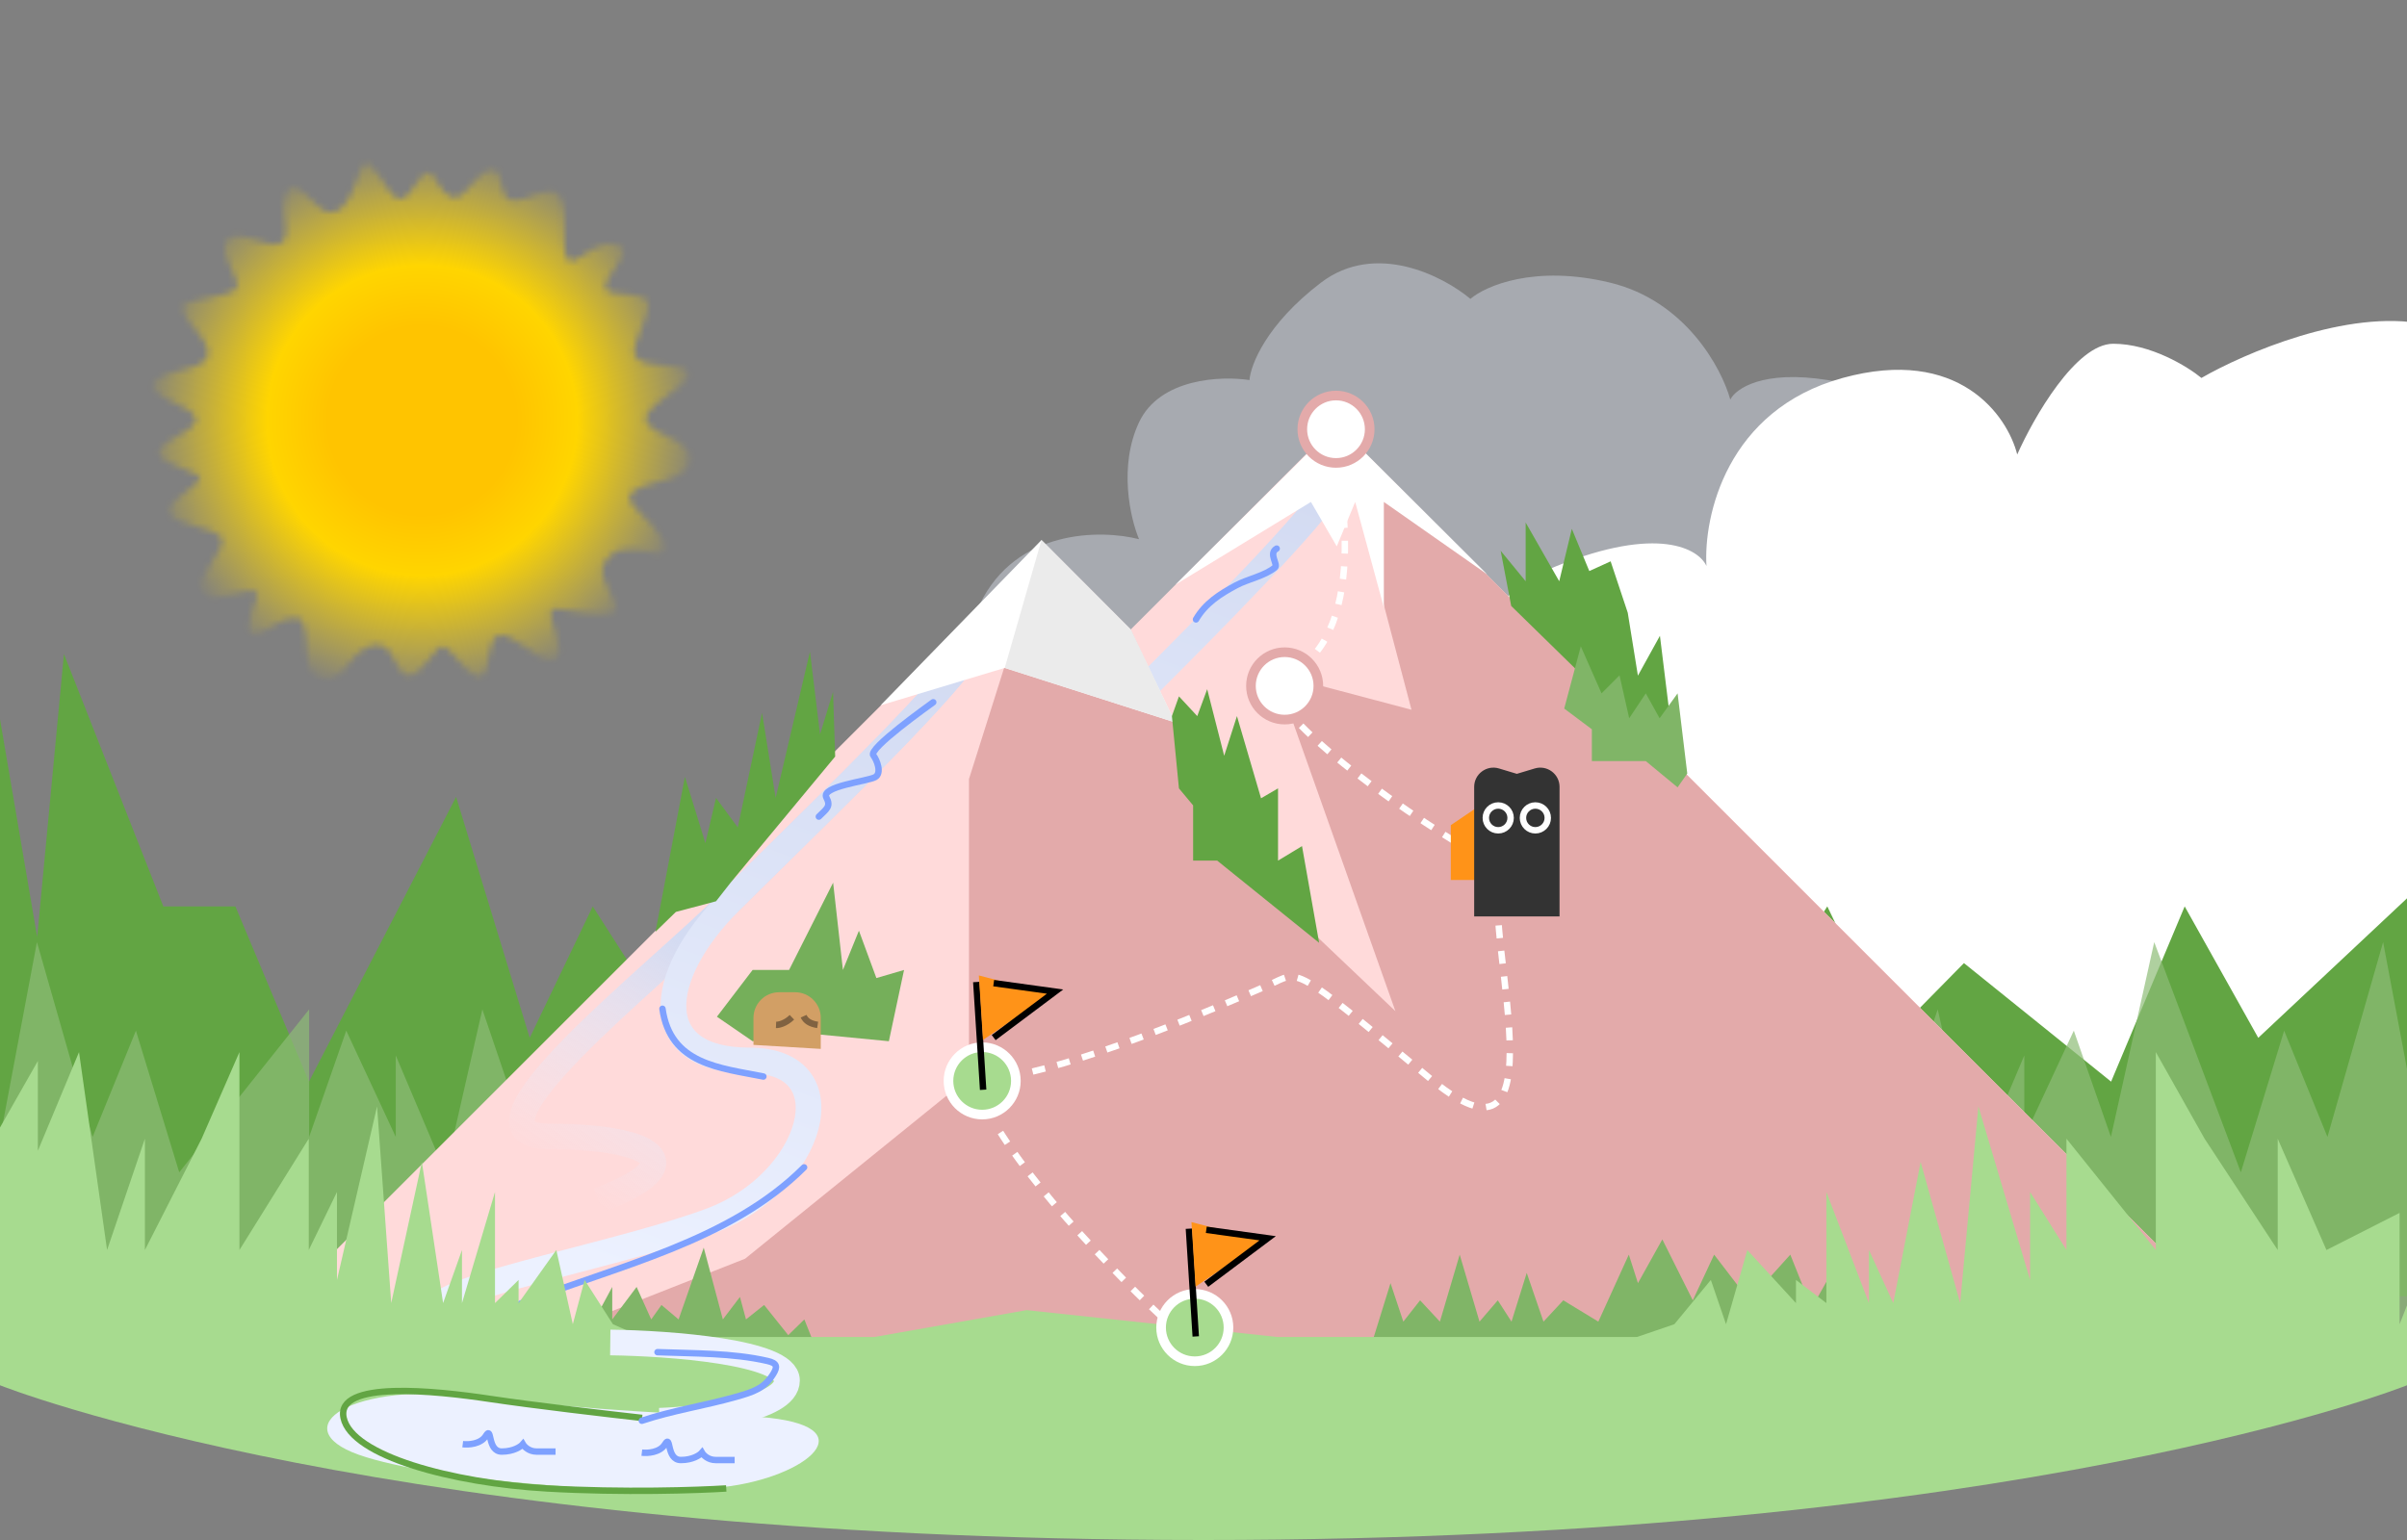 <svg width="375" height="240" viewBox="0 0 375 240" fill="none" xmlns="http://www.w3.org/2000/svg">
<rect x="0" y="0" width="375" height="240" fill="#808080" stroke="none"/>
<g clip-path="url(#clip0_57471_7386)">
<mask id="mask0_57471_7386" style="mask-type:alpha" maskUnits="userSpaceOnUse" x="23" y="25" width="85" height="82">
<path d="M78.219 28.934C77.403 23.22 73.751 28.648 72.204 30.125C70.657 31.603 69.319 30.252 68.486 28.934C67.444 27.285 66.875 25.277 64.602 28.934C62.329 32.59 61.381 30.961 59.108 27.456C56.835 23.951 56.55 25.277 55.603 27.93C54.656 30.582 52.667 35.602 48.972 31.624C45.278 27.645 44.52 28.934 44.236 31.624C43.952 34.314 46.699 39.96 40.068 37.497C33.438 35.034 34.574 39.202 36.185 42.233C37.795 45.264 37.037 45.454 32.301 46.401C27.565 47.348 27.944 47.348 28.985 49.432C30.027 51.516 36.09 55.873 28.985 57.484C21.881 59.094 23.207 60.61 25.86 62.125C28.512 63.641 33.532 64.872 27.944 67.809C22.355 70.745 25.007 71.598 28.417 73.019C31.827 74.439 32.301 74.155 27.944 77.471C23.586 80.786 28.701 81.354 32.301 82.586C35.9 83.817 34.764 84.67 32.301 88.743C29.838 92.816 29.838 94.237 36.09 92.627C42.342 91.016 39.5 93.1 38.742 97.268C37.984 101.436 42.91 96.7 45.089 96.416C47.267 96.131 47.551 96.416 47.836 102.223C48.12 108.031 52.098 106.551 54.372 103.435C56.645 100.319 59.676 99.352 61.097 102.223C62.518 105.095 63.465 106.93 66.307 103.435C69.149 99.94 68.576 99.8 71.88 103.435C75.185 107.07 75.625 105.858 76.396 101.232C77.167 96.606 80.362 100.131 83.886 102.223C87.411 104.316 87.912 102.334 86.309 97.818C84.707 93.302 87.08 95.174 91.046 95.504C95.011 95.835 97.324 96.716 95.341 92.971C93.359 89.226 93.359 88.125 95.341 86.371C96.927 84.968 100.784 85.786 102.514 86.371C105.777 86.563 102.514 82.531 99.25 79.459C95.986 76.387 100.21 75.811 104.241 74.659C108.273 73.507 109.233 70.243 104.241 68.131C99.25 66.019 100.21 64.675 102.514 62.755C104.817 60.835 111.153 57.379 104.241 56.995C97.33 56.611 98.29 55.267 100.21 50.468C102.13 45.668 100.786 46.244 95.794 45.668C90.802 45.092 100.594 38.756 95.794 37.988C90.994 37.22 87.402 46.279 87.912 34.8C88.422 23.322 79.24 36.076 78.219 28.934Z" fill="#ECF1FF"/>
</mask>
<g mask="url(#mask0_57471_7386)">
<circle cx="65.758" cy="65.521" r="43.921" fill="url(#paint0_radial_57471_7386)"/>
</g>
<path opacity="0.4" d="M373.832 133.63C388.004 138.084 388.51 154.381 386.992 161.973V192.846H96.985C96.142 188.291 94.961 176.751 96.985 167.034C99.01 157.316 107.276 155.899 111.157 156.405C110.651 154.718 109.942 149.725 111.157 143.246C112.371 136.768 122.123 136.498 126.846 137.173C125.159 133.293 122.797 124.419 126.846 119.965C130.895 115.511 145.742 115.747 152.658 116.422C150.297 113.891 146.99 105.895 152.658 94.153C158.327 82.411 171.554 82.512 177.458 84.03C176.109 80.825 174.219 72.693 177.458 65.81C180.697 58.927 190.28 58.556 194.666 59.23C194.835 56.869 197.298 50.525 205.801 44.047C214.304 37.569 224.865 43.035 229.082 46.578C231.444 44.553 239.104 41.213 250.846 44.047C262.588 46.881 268.222 57.375 269.572 62.267C270.416 60.58 274.633 57.611 284.756 59.23C294.878 60.85 298.421 70.028 298.927 74.414C301.795 73.064 309.758 72.288 318.666 79.981C327.573 87.674 328.45 98.37 327.776 102.757C329.294 101.238 335.165 100.327 346.502 108.83C357.839 117.333 354.263 128.906 351.057 133.63C352.744 131.774 359.661 129.176 373.832 133.63Z" fill="#E2E8F9"/>
<path d="M242.516 88.215C226.671 94.611 224.595 112.199 225.539 120.194C222.736 118.122 214.289 118.099 202.924 134.585C191.56 151.072 207.659 179.052 217.13 190.981H470.997C472.112 182.064 473.211 159.663 468.683 141.388C464.156 123.114 449.281 122.607 442.41 124.637C442.949 123.156 444.592 118.951 446.856 113.977C449.685 107.761 441.197 85.551 423.007 92.658C422.361 79.257 409.534 74.553 403.201 73.876C399.698 67.108 389.7 52.963 377.735 50.526C365.771 48.09 349.575 55.093 342.973 58.9C340.817 57.124 335.051 53.572 329.23 53.572C323.409 53.572 316.834 65.078 314.274 70.831C312.755 64.781 305.19 53.925 287.081 58.9C268.972 63.874 265.388 80.516 265.859 88.215C264.68 85.55 258.361 81.819 242.516 88.215Z" fill="white"/>
<path d="M25.446 141.258L9.962 101.921L5.793 146.037L-3.882 89.319L-0.991 168.567V202.02H71.061L182.416 189.731V161.74V146.037L162.766 161.74L154.578 146.037L139.84 161.74L128.377 137.162L118.551 168.567L105.451 146.037V161.74L92.35 141.258L82.525 161.74L71.061 124.19L48.136 168.567L36.672 141.258H25.446Z" fill="#62A543"/>
<path d="M378.027 137.161V168.566V202.02H305.975L194.62 189.731V161.739V146.037L214.271 161.739L222.458 146.037L237.197 161.739L248.66 137.161L258.485 168.566L271.586 146.037V161.739L284.686 141.257L294.512 161.739L305.975 150.094L328.901 168.566L340.364 141.257L351.827 161.739L378.027 137.161Z" fill="#62A543"/>
<path opacity="0.7" d="M5.755 146.821L-0.991 182.7V209.748H41.416L106.956 199.812V177.18V164.485L95.39 177.18L90.571 164.485L81.897 177.18L75.15 157.309L69.367 182.7L61.657 164.485V177.18L53.946 160.621L48.163 177.18V157.309L27.923 182.7L21.176 160.621L14.43 177.18L5.755 146.821Z" fill="#8DBC77"/>
<path opacity="0.7" d="M371.281 146.821L378.027 182.7V209.748H335.62L270.08 199.812V177.18V164.485L281.646 177.18L286.465 164.485L295.139 177.18L301.886 157.309L307.669 182.7L315.379 164.485V177.18L323.09 160.621L328.873 177.18L335.62 146.821L349.113 182.7L355.86 160.621L362.606 177.18L371.281 146.821Z" fill="#8DBC77"/>
<path d="M162.605 84.566L38.24 208.931H351L208.165 66.096L176.15 98.111L162.605 84.566Z" fill="#FFDADA"/>
<path d="M206.417 77.41C199.944 85.861 182.923 102.676 173.43 112.17" stroke="url(#paint1_linear_57471_7386)" stroke-width="4"/>
<path d="M149.706 103.434C143.233 111.884 123.273 130.95 113.78 140.443C101.914 152.31 69.896 177.114 85.539 177.114C101.181 177.114 108.871 181.158 93.229 187.091" stroke="url(#paint2_linear_57471_7386)" stroke-width="4"/>
<path d="M149.706 103.434C143.233 111.884 123.273 130.95 113.78 140.443C101.914 152.31 101.077 165.262 116.719 165.262C132.361 165.262 126.623 184.217 110.981 190.15C98.467 194.897 73.03 199.727 68.715 203.143" stroke="url(#paint3_linear_57471_7386)" stroke-width="4"/>
<path d="M125.275 181.925C113.671 193.528 96.021 197.32 81.141 203.143" stroke="#7EA1FF" stroke-linecap="round"/>
<path d="M176.15 98.111L162.605 84.566L150.962 121.41L150.962 167.925L116.075 196.167L83.681 208.931H351L208.165 66.096L219.904 110.611L198.766 105.013L217.396 157.579L193.324 134.7L176.15 98.111Z" fill="#E3AAAA"/>
<path d="M180.801 205.053C172.112 196.921 154.2 178.185 152.062 168.293C161.076 168.293 179.448 161.469 197.51 153.572C202.723 151.293 200.596 149.719 223.057 168.293C245.519 186.867 228.858 138.859 234.604 135.878C223.91 129.863 201.52 115.493 197.51 106.136C212.749 103.196 210.32 79.291 207.201 67.706" stroke="white" stroke-dasharray="2 2"/>
<circle cx="153.61" cy="169.37" r="5.25" fill="white" stroke="#E3AAAA" stroke-width="1.5"/>
<circle cx="237.322" cy="137.293" r="5.25" fill="white" stroke="#E3AAAA" stroke-width="1.5"/>
<circle cx="200.143" cy="106.893" r="5.25" fill="white" stroke="#E3AAAA" stroke-width="1.5"/>
<path d="M95.385 200.561L91.842 207.14L92.553 209.955H127.038L125.314 205.622L122.806 208.074L119.044 203.372L116.222 205.622L115.282 202.118L112.617 205.622L109.639 194.437L105.72 205.622L103.055 203.372L101.458 205.622L99.181 200.561L95.385 205.622V200.561Z" fill="#80B567"/>
<path d="M-0.991 177.458V206.373V209.93H103.574L95.49 206.373L91.081 199.471L89.243 206.373L86.671 194.807L80.792 203.078V199.471L77.118 203.078V185.766L71.974 203.078V194.807L69.034 203.078L65.727 181.077L60.95 203.078L58.746 172.421L52.499 199.471V185.766L48.105 194.807V177.458L37.304 194.807V163.965L31.412 177.458L22.575 194.807V177.458L16.683 194.807L12.311 163.965L5.899 179.339V165.349L-0.991 177.458Z" fill="#A7DB8F"/>
<path d="M216.635 199.97L213.551 209.909H257.322L288.653 203.833L285.33 198.374L282.245 203.833L278.921 195.526L272.513 202.647L267.054 195.526L263.731 202.647L258.983 193.152L255.186 199.97L253.762 195.526L249.014 205.97L243.555 202.647L240.469 205.97L237.859 198.374L235.485 205.97L233.349 202.647L230.5 205.97L227.415 195.526L224.329 205.97L221.243 202.647L218.632 205.97L216.635 199.97Z" fill="#80B567"/>
<path d="M385.237 177.458V206.373V209.93H250.435L260.856 206.373L266.541 199.471L268.909 206.373L272.225 194.807L279.804 203.078V199.471L284.541 203.078V185.766L291.173 203.078V194.807L294.962 203.078L299.226 181.077L305.384 203.078L308.226 172.421L316.279 199.471V185.766L321.944 194.807V177.458L335.869 194.807V163.965L343.464 177.458L354.856 194.807V177.458L362.452 194.807L373.844 189.024V206.373L385.237 177.458Z" fill="#A7DB8F"/>
<path d="M136.219 208.361H97.856L99.307 209.93H258.666L257.75 208.361H212.261H198.997L159.935 204.176L136.219 208.361Z" fill="#A7DB8F"/>
<path d="M183.146 91.103L208.261 66.153L231.678 89.492L215.6 78.225V94.675L211.134 78.225L208.261 85.148L204.237 78.225L183.146 91.103Z" fill="white"/>
<path d="M226.03 128.597L230.024 125.891V137.139H226.03V128.597Z" fill="#FF9318"/>
<path d="M229.67 122.633C229.67 120.622 231.609 119.181 233.534 119.76L236.32 120.598L239.106 119.76C241.031 119.181 242.97 120.622 242.97 122.633V142.817H229.67V122.633Z" fill="#333333"/>
<circle cx="233.415" cy="127.463" r="0.619" stroke="#333333"/>
<circle cx="233.415" cy="127.463" r="1.933" stroke="white"/>
<circle cx="239.203" cy="127.463" r="1.933" stroke="white"/>
<circle cx="239.203" cy="127.463" r="0.619" stroke="#333333"/>
<path d="M375 209.114L375 215.886C375 215.886 314.846 240 187.5 240C60.155 240 0 215.886 0 215.886V209.114H375Z" fill="#A7DB8F"/>
<path d="M95.078 209.218C104.255 209.334 122.608 210.682 122.608 215.142C122.608 219.603 109.366 221.182 102.745 221.415" stroke="#ECF1FF" stroke-width="4"/>
<circle cx="208.143" cy="66.893" r="5.25" fill="white" stroke="#E3AAAA" stroke-width="1.5"/>
<circle cx="153.019" cy="168.45" r="5.25" fill="#A7DB8F" stroke="white" stroke-width="1.5"/>
<path d="M153.168 169.834L152.103 153.042" stroke="black"/>
<path d="M163.697 154.94L152.5 152.016L153.138 162.071L163.697 154.94Z" fill="#FF9318"/>
<path d="M154.812 153.214L164.373 154.534L154.812 161.702" stroke="black"/>
<circle cx="186.143" cy="206.892" r="5.25" fill="#A7DB8F" stroke="white" stroke-width="1.5"/>
<path d="M186.292 208.276L185.227 191.484" stroke="black"/>
<path d="M196.821 193.382L185.624 190.457L186.261 200.513L196.821 193.382Z" fill="#FF9318"/>
<path d="M187.935 191.656L197.496 192.976L187.935 200.143" stroke="black"/>
<path d="M74.986 217.715C91.473 219.813 109.583 220.588 116.578 220.712C135.605 221.588 126.694 229.705 113.954 231.579C101.214 233.452 67.492 230.829 55.877 226.708C44.261 222.586 54.378 215.092 74.986 217.715Z" fill="#ECF1FF"/>
<path d="M100.039 220.973C94.965 220.409 83.127 219.028 76.363 218.014C67.907 216.745 52.265 215.054 53.533 220.973C54.801 226.892 70.444 231.12 85.241 231.965C97.079 232.642 108.776 232.247 113.144 231.965" stroke="#62A543"/>
<path d="M72.091 225.067C72.967 225.177 74.918 225.067 75.707 223.752C76.693 222.109 75.871 226.218 78.172 226.218C80.013 226.218 81.131 225.451 81.459 225.067C81.678 225.451 82.413 226.218 83.596 226.218C84.779 226.218 86.062 226.218 86.555 226.218" stroke="#7EA1FF"/>
<path d="M99.993 226.386C100.87 226.495 102.821 226.386 103.609 225.071C104.595 223.427 103.773 227.536 106.075 227.536C107.915 227.536 109.033 226.769 109.362 226.386C109.581 226.769 110.315 227.536 111.499 227.536C112.682 227.536 113.964 227.536 114.457 227.536" stroke="#7EA1FF"/>
<path d="M137.195 109.918L162.257 84.166L176.096 98.1L183.084 112.59L156.532 104.09L137.195 109.918Z" fill="white"/>
<path d="M183.084 112.59L156.532 104.09L162.257 84.166L176.199 98.11L183.084 112.59Z" fill="#EBEBEB"/>
<path d="M103.208 157.21C104.425 165.884 112.157 166.415 118.933 167.77" stroke="#7EA1FF" stroke-linecap="round"/>
<path d="M145.393 109.442C144.686 109.98 135.215 116.665 136.057 117.718C136.619 118.42 137.434 120.497 136.34 121.112C135.185 121.763 127.817 122.536 128.749 124.295C129.492 125.699 128.773 126.063 127.57 127.266" stroke="#7EA1FF" stroke-linecap="round"/>
<path d="M102.436 210.727C108.03 210.942 114.12 210.839 119.587 212.101C121.076 212.445 121.177 212.986 120.452 214.154C119.06 216.398 117.351 216.93 114.634 217.7C109.791 219.072 104.769 219.823 99.993 221.415" stroke="#7EA1FF" stroke-linecap="round"/>
<path d="M198.902 85.493C197.558 86.24 199.168 87.982 198.647 88.423C197.082 89.747 194.43 90.23 192.616 91.2C190.053 92.569 187.796 94.019 186.33 96.532" stroke="#7EA1FF" stroke-linecap="round"/>
<path d="M111.555 124.348L109.896 131.396L106.705 121.059L102.124 145.208L105.302 142.116L111.555 140.457L113.852 137.522L130.117 117.902L129.784 107.825L127.759 114.443L126.187 101.552L120.842 124.348L118.725 111.085L114.942 128.948L111.555 124.348Z" fill="#62A543"/>
<path d="M122.933 151.163H117.252L111.693 158.45L117.252 162.268L126.516 161.11L138.482 162.268L140.847 151.163L136.538 152.425L133.817 145.041L131.323 151.163L129.797 137.558L122.933 151.163Z" fill="#75AF5A"/>
<path d="M186.528 111.601L183.674 108.524L182.578 111.601L183.674 122.862L185.882 125.511V134.122H189.636L205.515 146.931L202.848 131.862L199.114 134.122V122.862L196.464 124.407L192.711 111.601L190.723 117.784L188.074 107.406L186.528 111.601Z" fill="#62A543"/>
<path d="M242.921 90.585L237.69 81.432V90.585L233.797 85.835L235.438 94.433L256.093 114.633L261.063 119.025L258.611 99.084L255.179 105.295L253.596 95.488L250.929 87.48L247.606 88.995L244.882 82.413L242.921 90.585Z" fill="#62A543"/>
<path d="M246.282 100.731L243.697 110.425L248.006 113.656V118.611H256.407L261.361 122.704L262.869 120.55L261.361 108.056L258.561 111.933L256.407 108.056L253.822 111.933L252.314 105.255L249.514 108.056L246.282 100.731Z" fill="#80B567"/>
<path d="M117.386 158.634C117.386 156.425 119.177 154.634 121.386 154.634H123.871C126.08 154.634 127.871 156.425 127.871 158.634V163.464L117.386 162.838V158.634Z" fill="#D29F65"/>
<path d="M120.903 159.725C121.299 159.742 122.348 159.528 123.377 158.538M125.198 158.372C125.514 159.069 126.17 159.541 127.385 159.725" stroke="#806241"/>
</g>
<defs>
<radialGradient id="paint0_radial_57471_7386" cx="0" cy="0" r="1" gradientUnits="userSpaceOnUse" gradientTransform="translate(65.758 65.521) rotate(90) scale(43.921)">
<stop offset="0.335" stop-color="#FFC400"/>
<stop offset="0.55" stop-color="#FFD500"/>
<stop offset="1" stop-color="#FFD900" stop-opacity="0"/>
</radialGradient>
<linearGradient id="paint1_linear_57471_7386" x1="202.786" y1="77.41" x2="165.921" y2="177.12" gradientUnits="userSpaceOnUse">
<stop stop-color="#D3DBF2"/>
<stop offset="1" stop-color="#ECF1FF"/>
</linearGradient>
<linearGradient id="paint2_linear_57471_7386" x1="126.276" y1="123.906" x2="86.994" y2="183.973" gradientUnits="userSpaceOnUse">
<stop offset="0.416" stop-color="#D3DBF2"/>
<stop offset="1" stop-color="#ECF1FF" stop-opacity="0"/>
</linearGradient>
<linearGradient id="paint3_linear_57471_7386" x1="146.076" y1="103.434" x2="109.21" y2="203.143" gradientUnits="userSpaceOnUse">
<stop stop-color="#D3DBF2"/>
<stop offset="1" stop-color="#ECF1FF"/>
</linearGradient>
<clipPath id="clip0_57471_7386">
<rect width="375" height="240" fill="white"/>
</clipPath>
</defs>
</svg>
